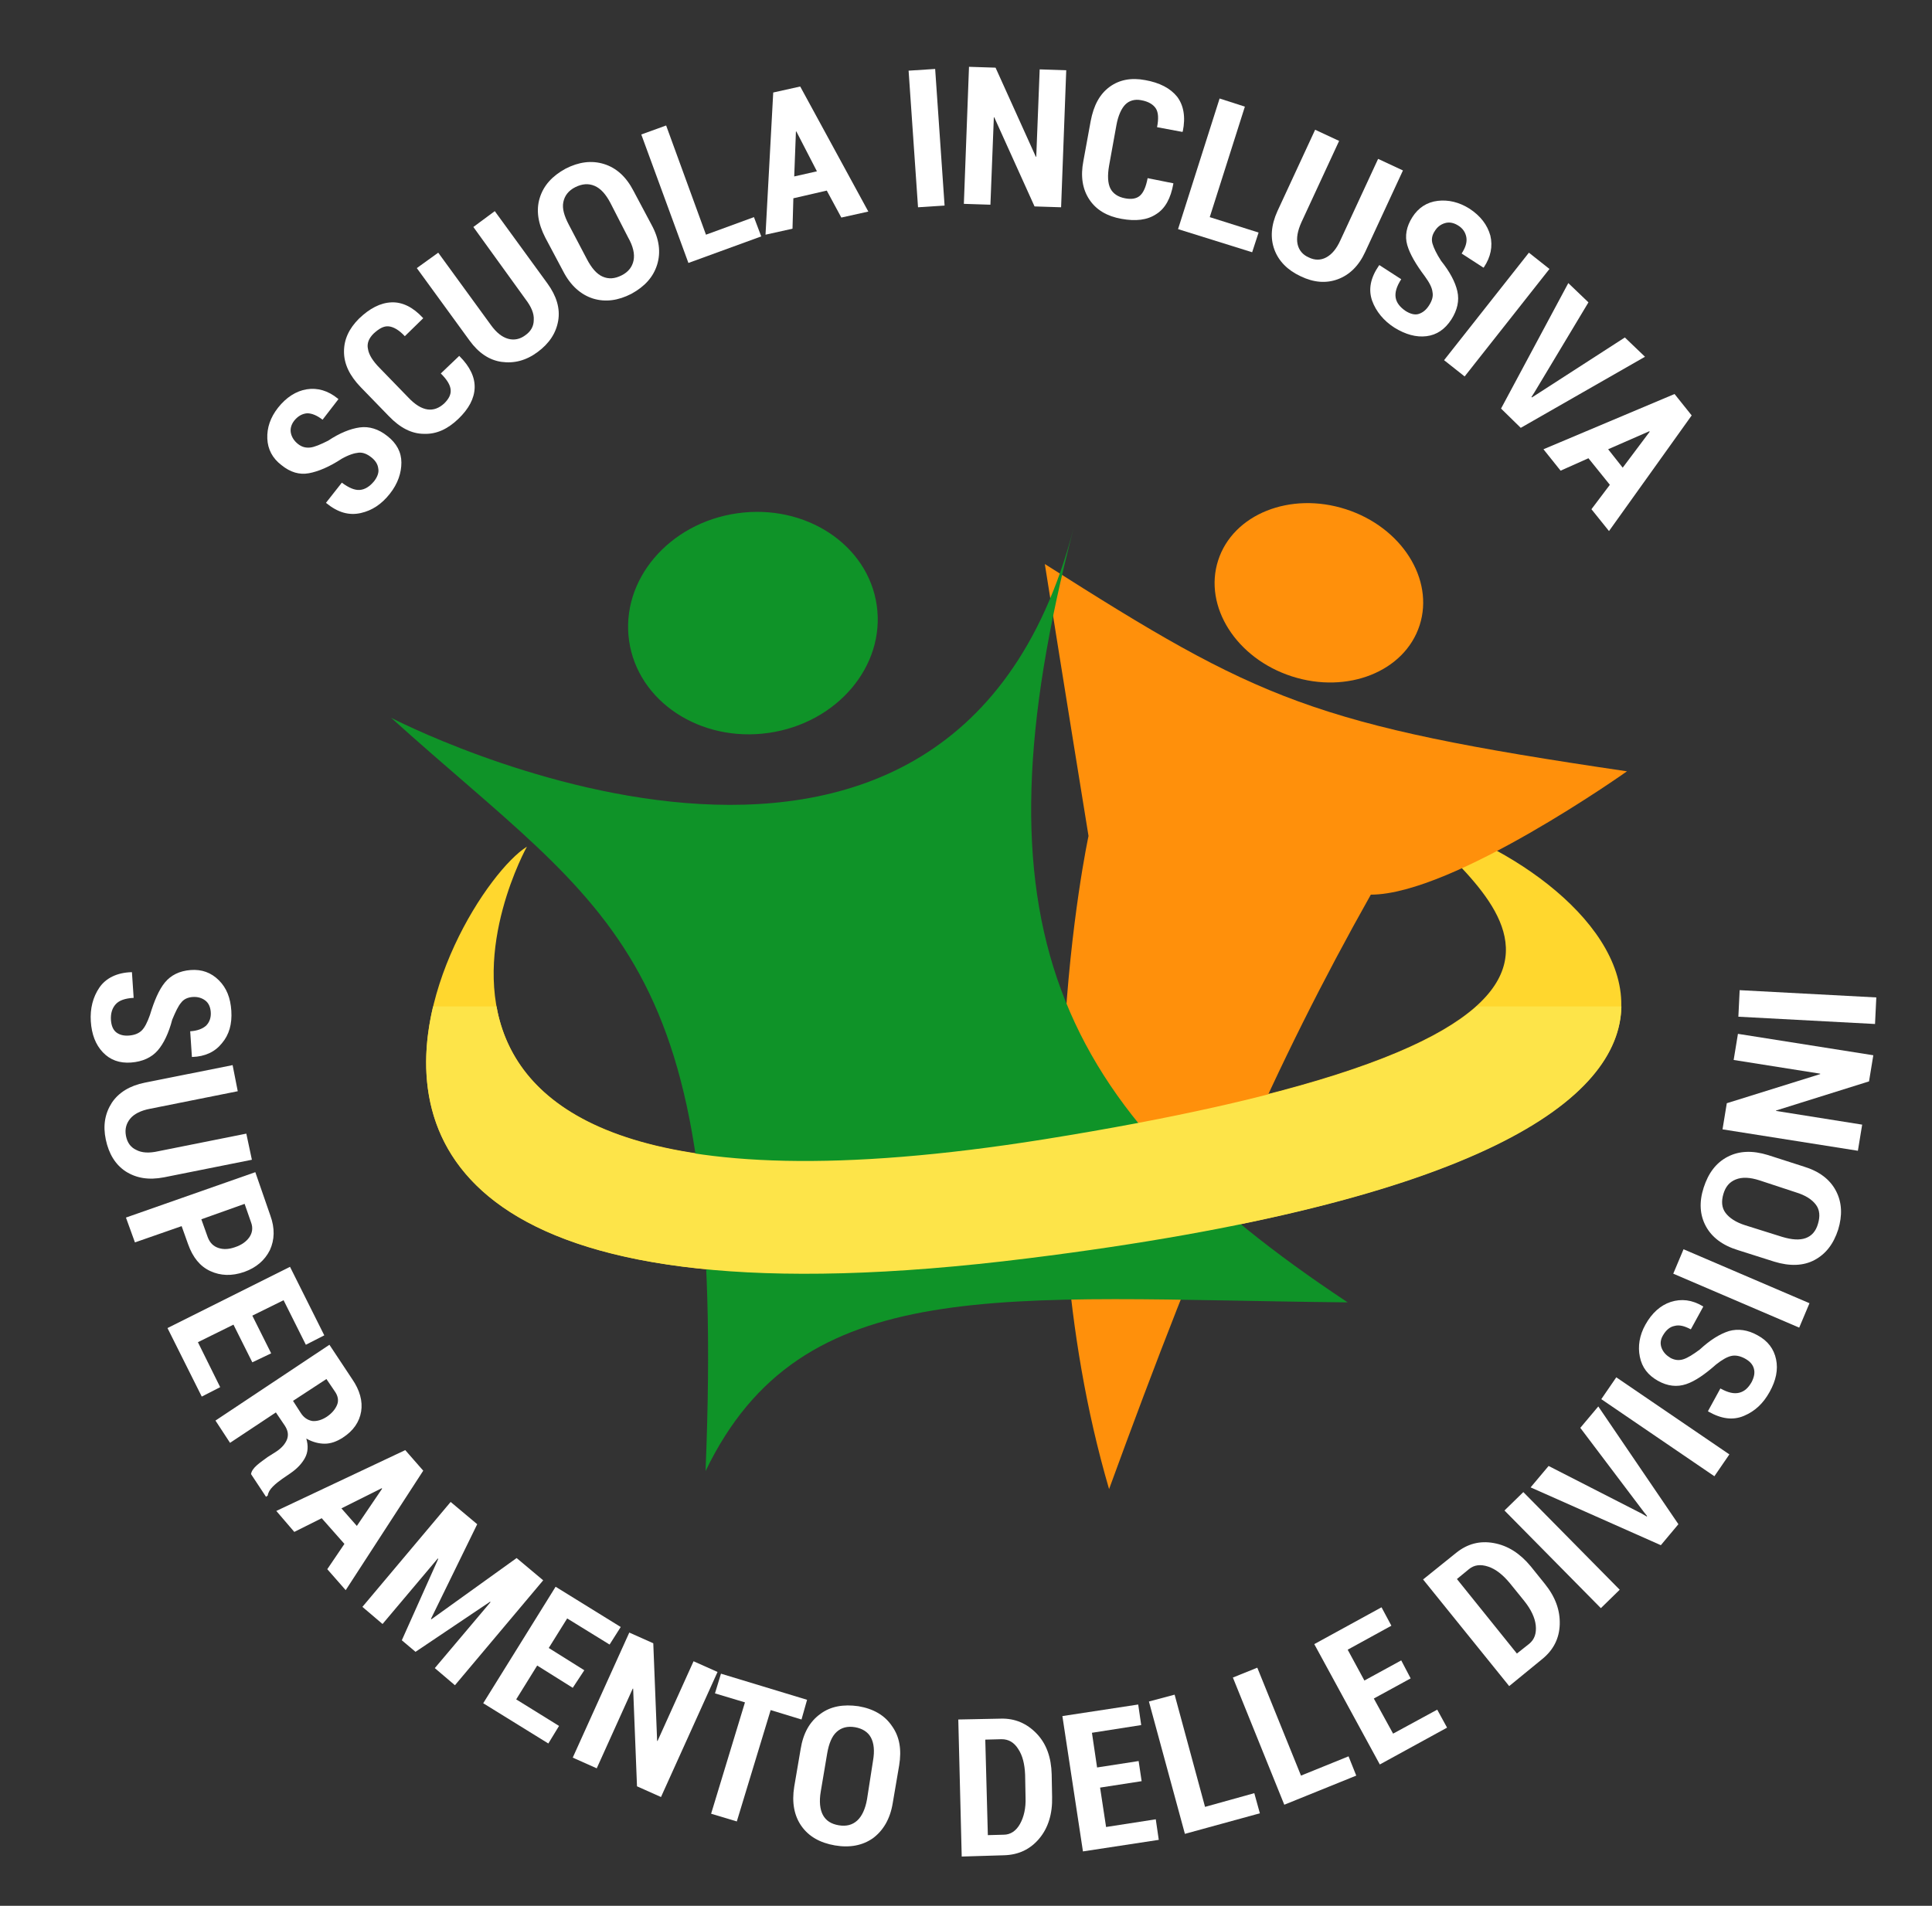 <?xml version="1.0" encoding="utf-8"?>
<!-- Generator: Adobe Illustrator 22.0.0, SVG Export Plug-In . SVG Version: 6.00 Build 0)  -->
<svg version="1.1" id="Livello_1" xmlns="http://www.w3.org/2000/svg" xmlns:xlink="http://www.w3.org/1999/xlink" x="0px" y="0px"
	 viewBox="0 0 451 445" style="enable-background:new 0 0 451 445;" xml:space="preserve">
<rect x="0" y="0" width="451" height="445" fill="#333333" stroke="none"/>
<style type="text/css">
	.st0{fill:#2C3E50;stroke:#000000;stroke-miterlimit:10;}
	.st1{fill:#FFF312;}
	.st2{fill:#FFD72E;}
	.st3{fill:#5CA336;}
	.st4{fill:#FDE449;}
	.st5{fill:#0F9328;}
	.st6{fill:#FF900B;}
	.st7{fill:#2C3E50;}
	.st8{fill:#FFFFFF;}
	.st9{fill:#FFFFFF;stroke:url(#);stroke-miterlimit:10;}
	.st10{fill:none;}
	.st11{fill:#FFFFFF;stroke:#000000;stroke-miterlimit:10;}
	.st12{fill:none;stroke:#000000;stroke-miterlimit:10;}
	.st13{fill:#F9D10D;}
	.st14{fill:none;stroke:#FFFFFF;stroke-width:2;stroke-miterlimit:10;}
</style>
<path class="st2" d="M123,197.7c-17.5,10.8-80.6,120.8,117.1,96.1C445.9,268,372.9,201.8,330.4,191c11.6,16.2,72.6,49.4-86.5,74.9
	C69.4,293.9,123,197.7,123,197.7z"/>
<path class="st6" d="M379.8,180.1c0,0-40.6,28.8-59.8,28.8c-22.5,40-38.6,77.1-61.1,138.8c-21.7-74.2-4.8-152.5-4.8-152.5
	s-6.1-37.6-10.2-63.5C293.9,163.5,306.4,169.3,379.8,180.1z"/>
<path class="st5" d="M91.3,167.6c0,0,130.2,67.8,159.3-44.2c-23.9,92-5.2,134.9,64,180.7c-80.9-0.8-127.4-7.3-149.9,39.4
	C169.7,221.8,143,214.3,91.3,167.6z"/>
<ellipse transform="matrix(0.99 -0.141 0.141 0.99 -18.713 26.122)" class="st5" cx="175.7" cy="145.6" rx="29.2" ry="25.9"/>
<ellipse transform="matrix(0.307 -0.952 0.952 0.307 81.531 388.925)" class="st6" cx="307.8" cy="138.5" rx="20.5" ry="24.7"/>
<path class="st10" d="M243.9,266c60.4-9.7,89.1-20.5,100.8-31H115.9C120.1,258.4,146.4,281.6,243.9,266z"/>
<path class="st4" d="M243.9,266c-97.5,15.6-123.8-7.5-128-31h-14.8c-8,33.6,9.8,75,139,58.8c106-13.2,138-37.2,138.4-58.8h-33.8
	C333,245.5,304.3,256.3,243.9,266z"/>
<g>
	<path class="st8" d="M86.7,106.8c-1-0.8-2-1.2-3-1.1s-2.3,0.5-3.9,1.4c-2.9,1.9-5.5,3-7.7,3.4c-2.2,0.4-4.3-0.2-6.4-1.9
		c-2.1-1.6-3.2-3.7-3.3-6.2c-0.1-2.5,0.7-4.9,2.5-7.2c1.9-2.4,4.2-3.9,6.7-4.3c2.5-0.4,5,0.3,7.3,2.2l0.1,0.1L75.3,98
		c-1.3-1-2.5-1.5-3.6-1.5c-1.1,0.1-2.1,0.6-3,1.7c-0.7,0.9-1,1.9-0.8,2.9c0.2,1,0.8,1.9,1.7,2.6c0.9,0.7,1.8,0.9,2.8,0.8
		s2.4-0.7,4.2-1.6c2.7-1.8,5.2-2.8,7.4-3.1c2.2-0.3,4.4,0.4,6.4,2c2.2,1.7,3.3,3.8,3.3,6.2s-0.8,4.9-2.7,7.3
		c-1.9,2.4-4.1,3.9-6.8,4.5c-2.7,0.6-5.3-0.1-8-2.3l-0.1-0.1l3.7-4.7c1.6,1.2,3,1.8,4.2,1.7s2.3-0.8,3.3-2c0.8-1,1.2-2.1,1-3
		C88.2,108.4,87.6,107.5,86.7,106.8z"/>
	<path class="st8" d="M107.2,83.1l0.1,0.1c2.4,2.4,3.6,4.9,3.5,7.4c-0.1,2.5-1.4,4.9-3.8,7.2c-2.5,2.4-5.1,3.6-8,3.5
		c-2.9,0-5.6-1.4-8.2-4.1l-6.6-6.8c-2.6-2.7-3.9-5.4-3.9-8.3s1.2-5.4,3.5-7.7c2.5-2.4,5-3.7,7.6-3.8c2.5-0.1,5,1.1,7.3,3.6l0.1,0.1
		l-4.3,4.2c-1.4-1.5-2.7-2.2-3.8-2.3s-2.2,0.5-3.5,1.7c-1.1,1.1-1.6,2.3-1.3,3.6c0.2,1.3,1.1,2.8,2.8,4.5l6.6,6.8
		c1.6,1.7,3.1,2.6,4.5,2.8s2.7-0.3,3.9-1.4c1.1-1.1,1.6-2.1,1.5-3.2c-0.1-1.1-0.8-2.3-2.3-3.8L107.2,83.1z"/>
	<path class="st8" d="M115.5,49.3l12.3,16.9c2.1,2.9,3,5.8,2.5,8.7c-0.5,2.9-2.1,5.3-4.8,7.3c-2.7,2-5.5,2.7-8.4,2.3
		c-2.9-0.4-5.4-2.1-7.5-5L97.3,62.6l5-3.6l12.3,16.9c1.3,1.8,2.6,2.8,4,3.2c1.4,0.4,2.8,0.1,4-0.8c1.3-0.9,2-2.1,2-3.6
		c0.1-1.5-0.6-3.1-1.9-4.8L110.5,53L115.5,49.3z"/>
	<path class="st8" d="M152.1,52.5c1.8,3.3,2.2,6.4,1.3,9.3c-0.9,2.9-2.9,5.1-6,6.8c-3.1,1.6-6.1,2-9,1.1c-2.8-0.9-5.2-3-6.9-6.3
		l-4.2-7.9c-1.7-3.3-2.2-6.4-1.3-9.3c0.9-2.9,2.9-5.1,6-6.8c3.1-1.6,6.1-2,9-1.1c2.9,0.9,5.2,3,6.9,6.3L152.1,52.5z M142.5,47.4
		c-1.1-2.1-2.3-3.4-3.7-4c-1.4-0.6-2.9-0.5-4.5,0.3c-1.6,0.8-2.5,2-2.8,3.5c-0.3,1.5,0.2,3.2,1.3,5.3l4.2,8c1.1,2.1,2.3,3.5,3.7,4.1
		c1.4,0.6,2.8,0.5,4.4-0.3c1.6-0.8,2.5-2,2.8-3.5s-0.1-3.3-1.3-5.4L142.5,47.4z"/>
	<path class="st8" d="M164.8,54.8l11.2-4.1l1.7,4.5l-17,6.2l-11-30l5.8-2.1L164.8,54.8z"/>
	<path class="st8" d="M193,44.5l-7.8,1.8l-0.2,7.1l-6.3,1.4l1.8-33.2l6.3-1.4l15.9,29.2l-6.3,1.4L193,44.5z M185.4,41.2l5.3-1.2
		l-4.8-9.3l-0.1,0L185.4,41.2z"/>
	<path class="st8" d="M220.5,48l-6.2,0.4l-2.2-31.9l6.2-0.4L220.5,48z"/>
	<path class="st8" d="M247.7,48.4l-6.2-0.2l-9.4-20.8l-0.1,0l-0.8,20.4l-6.2-0.2l1.2-32l6.2,0.2l9.4,20.8l0.1,0l0.8-20.4l6.2,0.2
		L247.7,48.4z"/>
	<path class="st8" d="M273.9,42.8l0,0.1c-0.6,3.4-1.9,5.8-4,7.1c-2.1,1.4-4.8,1.7-8.1,1.1c-3.4-0.6-5.9-2.1-7.5-4.5s-2.1-5.4-1.4-9
		l1.7-9.3c0.7-3.7,2.1-6.3,4.4-8c2.3-1.7,5.1-2.2,8.3-1.6c3.4,0.6,5.9,1.9,7.5,3.9c1.5,2,2,4.7,1.3,8.1l-0.1,0.1l-5.9-1.1
		c0.4-2,0.3-3.5-0.3-4.4c-0.6-0.9-1.7-1.6-3.4-1.9c-1.5-0.3-2.8,0.1-3.7,1s-1.7,2.6-2.1,4.9l-1.7,9.4c-0.4,2.3-0.3,4.1,0.3,5.3
		s1.8,2,3.4,2.3c1.5,0.3,2.7,0.1,3.5-0.6c0.8-0.7,1.4-2,1.8-4.1L273.9,42.8z"/>
	<path class="st8" d="M282.4,50.7l11.4,3.6l-1.5,4.6L275,53.5l9.7-30.5l5.9,1.9L282.4,50.7z"/>
	<path class="st8" d="M327.5,39.8l-8.8,19c-1.5,3.3-3.7,5.4-6.4,6.4s-5.6,0.8-8.7-0.7c-3-1.4-5.1-3.5-6.1-6.2c-1-2.7-0.8-5.7,0.7-9
		l8.8-19l5.6,2.6l-8.8,19c-0.9,2-1.2,3.7-0.9,5.1c0.3,1.4,1.2,2.5,2.6,3.1c1.4,0.7,2.8,0.7,4.1,0s2.4-2,3.3-4l8.8-19L327.5,39.8z"/>
	<path class="st8" d="M333.6,71.3c0.7-1.1,1-2.1,0.8-3.1c-0.1-1-0.7-2.2-1.8-3.7c-2.1-2.8-3.5-5.2-4.1-7.3c-0.6-2.1-0.2-4.3,1.2-6.5
		c1.4-2.2,3.4-3.5,5.9-3.8s5,0.3,7.4,1.8c2.6,1.7,4.2,3.8,4.9,6.3c0.6,2.5,0.1,5-1.5,7.4l-0.1,0.1l-5.1-3.3c0.9-1.4,1.3-2.6,1.1-3.8
		c-0.2-1.1-0.8-2.1-2-2.8c-1-0.6-2-0.8-3-0.5c-1,0.3-1.8,0.9-2.4,1.9c-0.6,0.9-0.8,1.9-0.5,2.9s0.9,2.3,2,4c2,2.5,3.3,4.9,3.8,7.1
		c0.5,2.2,0,4.4-1.4,6.6c-1.5,2.3-3.4,3.6-5.8,3.9c-2.4,0.3-4.9-0.4-7.5-2c-2.5-1.6-4.3-3.8-5.2-6.3c-0.9-2.6-0.4-5.3,1.6-8.2
		l0.1-0.1l5.1,3.3c-1.1,1.7-1.5,3.1-1.3,4.3s1,2.2,2.3,3.1c1.1,0.7,2.2,1,3.1,0.7C332.1,73,332.9,72.4,333.6,71.3z"/>
	<path class="st8" d="M341.9,87.9l-4.8-3.8L356.9,59l4.8,3.8L341.9,87.9z"/>
	<path class="st8" d="M358.2,91.6l-0.7,1.1l0.1,0.1l1.1-0.7l20.6-13.3l4.7,4.5L355,99.9l-4.6-4.5l15.7-29.3l4.7,4.5L358.2,91.6z"/>
	<path class="st8" d="M375.8,113.2l-5-6.2l-6.5,2.9l-4-5l30.6-12.9l4,5L375.6,124l-4.1-5.1L375.8,113.2z M375.4,104.9l3.4,4.3
		l6.3-8.4l-0.1-0.1L375.4,104.9z"/>
</g>
<g>
	<path class="st8" d="M30.1,241.8c1.3-0.1,2.3-0.5,3-1.2c0.7-0.7,1.3-1.9,1.9-3.6c1-3.3,2.1-5.9,3.5-7.6c1.4-1.7,3.4-2.7,6-2.9
		c2.6-0.2,4.8,0.6,6.6,2.4c1.8,1.8,2.7,4.1,2.9,7.1c0.2,3.1-0.5,5.6-2.2,7.6c-1.6,2-3.9,3.1-6.9,3.2l-0.1,0l-0.4-6
		c1.7-0.1,2.9-0.6,3.7-1.3c0.8-0.8,1.2-1.9,1.1-3.2c-0.1-1.2-0.5-2.1-1.3-2.7c-0.8-0.6-1.8-0.9-3-0.8c-1.1,0.1-2,0.5-2.6,1.3
		c-0.7,0.8-1.3,2.1-2.1,4c-0.8,3.1-2,5.6-3.4,7.2s-3.5,2.6-6.2,2.8c-2.7,0.2-4.9-0.6-6.6-2.4c-1.7-1.8-2.6-4.2-2.8-7.2
		c-0.2-3,0.5-5.7,2-7.9s4.1-3.5,7.5-3.6l0.1,0l0.4,6c-2,0.1-3.4,0.6-4.2,1.5c-0.8,0.9-1.2,2.1-1.1,3.7c0.1,1.3,0.5,2.3,1.3,2.9
		C27.9,241.6,28.8,241.9,30.1,241.8z"/>
	<path class="st8" d="M58.8,270.8l-20.5,4.1c-3.6,0.7-6.5,0.2-9-1.4c-2.4-1.6-3.9-4.1-4.6-7.4c-0.7-3.3-0.2-6.1,1.4-8.6
		c1.6-2.4,4.2-4,7.7-4.7l20.5-4.1l1.2,6.1L35,258.9c-2.1,0.4-3.7,1.2-4.6,2.3c-0.9,1.1-1.3,2.4-1,4c0.3,1.6,1.1,2.7,2.4,3.3
		c1.3,0.7,3,0.8,5.2,0.3l20.5-4.1L58.8,270.8z"/>
	<path class="st8" d="M42.4,286.3l-10.9,3.8l-2.1-5.8l30.2-10.6l3.5,10.1c1.1,3,1,5.7-0.1,8.1c-1.2,2.4-3.2,4.1-6,5.1
		c-2.9,1-5.5,0.9-7.9-0.2s-4.1-3.2-5.2-6.3L42.4,286.3z M47,284.7l1.5,4.2c0.5,1.3,1.3,2.1,2.5,2.5c1.2,0.4,2.5,0.3,3.9-0.2
		c1.5-0.5,2.6-1.3,3.3-2.3c0.7-1,0.9-2.2,0.4-3.5l-1.5-4.3L47,284.7z"/>
	<path class="st8" d="M58.9,318.1l-4.4-8.8l-8.3,4.1l5.2,10.5l-4.3,2.2l-8-16l28.6-14.3l8,16l-4.3,2.2l-5.2-10.4l-7.3,3.6l4.4,8.8
		L58.9,318.1z"/>
	<path class="st8" d="M64.4,329.8l-10.7,7.1l-3.4-5.2l26.6-17.7l5.3,8c1.8,2.6,2.5,5.2,2.1,7.6c-0.4,2.4-1.8,4.5-4.3,6.1
		c-1.4,0.9-2.8,1.4-4.2,1.4s-2.9-0.4-4.3-1.2c0.5,1.7,0.4,3.2-0.3,4.5c-0.7,1.3-1.8,2.5-3.4,3.6l-1.9,1.3c-0.7,0.5-1.5,1.1-2.2,1.8
		s-1.1,1.4-1.2,2.1l-0.4,0.3l-3.5-5.3c0.1-0.7,0.6-1.4,1.4-2.1c0.8-0.7,1.7-1.3,2.5-1.9l1.9-1.2c1.4-0.9,2.2-1.9,2.6-2.9
		c0.4-1.1,0.2-2.1-0.5-3.2L64.4,329.8z M68.4,327.1l1.8,2.8c0.7,1.1,1.6,1.7,2.7,1.9c1,0.1,2.2-0.2,3.4-1c1.2-0.8,2-1.8,2.4-2.8
		s0.2-2.1-0.6-3.2l-1.9-2.8L68.4,327.1z"/>
	<path class="st8" d="M80.4,360.5l-5.3-6l-6.4,3.2l-4.2-4.9l30.1-14.2l4.2,4.8l-18.1,27.9l-4.3-4.9L80.4,360.5z M79.7,352.2l3.6,4.1
		l5.9-8.7l-0.1-0.1L79.7,352.2z"/>
	<path class="st8" d="M100.6,378l0.1,0.1l19.9-14.3l6.2,5.2l-20.6,24.5l-4.7-4l13-15.4l-0.1-0.1l-17.4,11.7l-3.2-2.7l8.5-19
		l-0.1-0.1l-12.9,15.3l-4.7-4l20.6-24.5l6.2,5.2L100.6,378z"/>
	<path class="st8" d="M133.7,394.1l-8.3-5.2l-4.9,7.9l10,6.2l-2.5,4.1l-15.2-9.4l16.9-27.2l15.2,9.4l-2.6,4.1l-9.9-6.1l-4.3,6.9
		l8.3,5.2L133.7,394.1z"/>
	<path class="st8" d="M154.3,419.6l-5.6-2.5l-0.9-22.8l-0.1,0l-8.4,18.6l-5.6-2.5l13.2-29.2l5.6,2.5l0.9,22.8l0.1,0l8.4-18.6
		l5.6,2.5L154.3,419.6z"/>
	<path class="st8" d="M187.1,401.5l-7.2-2.2l-7.9,26l-6-1.8l7.9-26l-7-2.1l1.4-4.6l20.1,6.1L187.1,401.5z"/>
	<path class="st8" d="M208.4,421c-0.6,3.7-2.2,6.4-4.6,8.2c-2.4,1.7-5.4,2.3-8.9,1.7c-3.5-0.6-6.1-2.1-7.8-4.5s-2.3-5.5-1.7-9.2
		l1.5-8.8c0.6-3.7,2.1-6.4,4.6-8.2c2.4-1.8,5.4-2.3,8.9-1.8c3.5,0.6,6.1,2.1,7.8,4.6c1.8,2.5,2.3,5.5,1.7,9.2L208.4,421z
		 M203.8,411.1c0.4-2.3,0.2-4.1-0.5-5.4s-2-2.1-3.7-2.4c-1.8-0.3-3.2,0.1-4.3,1.1c-1.1,1-1.8,2.7-2.2,5l-1.5,8.9
		c-0.4,2.3-0.2,4.2,0.5,5.5s1.9,2.1,3.7,2.4c1.8,0.3,3.2-0.1,4.3-1.1s1.9-2.7,2.3-5L203.8,411.1z"/>
	<path class="st8" d="M224.5,433.5l-0.8-32l9.9-0.2c3.3-0.1,6.1,1.1,8.4,3.5s3.4,5.6,3.5,9.5l0.1,5.3c0.1,3.9-0.9,7.2-3,9.7
		s-4.8,3.8-8.2,3.9L224.5,433.5z M230,406.2l0.6,22.3l3.7-0.1c1.6,0,2.9-0.9,3.8-2.5s1.4-3.7,1.3-6.2l-0.1-5.3
		c-0.1-2.5-0.6-4.5-1.6-6c-1-1.6-2.3-2.3-3.9-2.3L230,406.2z"/>
	<path class="st8" d="M266.5,415.9l-9.7,1.5l1.4,9.2l11.6-1.8l0.7,4.8l-17.7,2.7l-4.8-31.6l17.7-2.7l0.7,4.8l-11.5,1.8l1.2,8.1
		l9.7-1.5L266.5,415.9z"/>
	<path class="st8" d="M281.3,421.9l11.5-3.2l1.3,4.7l-17.5,4.8l-8.4-30.9l6-1.6L281.3,421.9z"/>
	<path class="st8" d="M303.7,414.6l11.1-4.5l1.8,4.5l-16.8,6.8l-12-29.7l5.7-2.3L303.7,414.6z"/>
	<path class="st8" d="M329.3,391.9l-8.6,4.7l4.5,8.2l10.3-5.6l2.3,4.2l-15.7,8.6l-15.3-28.1l15.7-8.6l2.3,4.3l-10.2,5.6l3.9,7.2
		l8.6-4.7L329.3,391.9z"/>
	<path class="st8" d="M352.3,393.7l-20.1-24.9l7.7-6.2c2.6-2.1,5.5-2.9,8.8-2.3c3.3,0.6,6.1,2.4,8.6,5.4l3.3,4.1
		c2.5,3.1,3.6,6.2,3.5,9.5c-0.1,3.3-1.5,6-4.1,8.1L352.3,393.7z M340.1,368.7l14,17.4l2.9-2.3c1.2-1,1.7-2.4,1.5-4.3
		c-0.2-1.8-1.1-3.7-2.7-5.7l-3.4-4.2c-1.6-1.9-3.2-3.2-5-3.8c-1.8-0.6-3.3-0.4-4.5,0.6L340.1,368.7z"/>
	<path class="st8" d="M378.1,371.2l-4.4,4.3l-22.5-22.8l4.4-4.3L378.1,371.2z"/>
	<path class="st8" d="M383.2,353.4l1.2,0.7l0.1-0.1l-0.8-1l-14.8-19.6l4.2-5l18.7,27.5l-4.1,4.9l-30.4-13.5l4.2-5L383.2,353.4z"/>
	<path class="st8" d="M403.7,339.6l-3.5,5.1l-26.4-18l3.5-5.1L403.7,339.6z"/>
	<path class="st8" d="M407.3,317.2c-1.1-0.6-2.2-0.8-3.1-0.6c-1,0.2-2.2,0.9-3.6,2c-2.6,2.3-4.9,3.9-7,4.6c-2.1,0.7-4.3,0.5-6.6-0.8
		c-2.3-1.3-3.7-3.1-4.2-5.6c-0.5-2.4-0.1-5,1.3-7.5c1.5-2.7,3.5-4.5,5.9-5.3c2.5-0.8,5-0.5,7.5,1l0.1,0.1l-2.9,5.3
		c-1.5-0.8-2.7-1.1-3.8-0.8c-1.1,0.2-2,1-2.7,2.2c-0.6,1-0.7,2-0.3,3c0.4,1,1.1,1.7,2.1,2.3c1,0.5,1.9,0.6,2.9,0.3
		c1-0.3,2.3-1.1,3.9-2.3c2.4-2.2,4.6-3.6,6.8-4.3c2.1-0.6,4.4-0.3,6.7,1c2.4,1.3,3.8,3.2,4.3,5.6c0.5,2.4,0,4.9-1.5,7.6
		c-1.5,2.7-3.4,4.5-6,5.6s-5.3,0.7-8.3-1l-0.1-0.1l2.9-5.3c1.8,1,3.2,1.3,4.4,1c1.2-0.3,2.1-1.1,2.9-2.5c0.6-1.2,0.8-2.2,0.5-3.2
		C409.1,318.5,408.4,317.8,407.3,317.2z"/>
	<path class="st8" d="M422.4,304.3L420,310l-29.4-12.6l2.4-5.7L422.4,304.3z"/>
	<path class="st8" d="M421.1,272.4c3.6,1.1,6.1,3,7.5,5.7c1.4,2.7,1.5,5.7,0.5,9c-1.1,3.4-2.9,5.7-5.5,7.1s-5.8,1.5-9.4,0.4
		l-8.5-2.7c-3.6-1.1-6.1-3-7.5-5.6c-1.4-2.6-1.6-5.6-0.5-9s2.9-5.8,5.6-7.2c2.7-1.4,5.8-1.5,9.4-0.4L421.1,272.4z M410.7,275.6
		c-2.2-0.7-4-0.8-5.5-0.2s-2.4,1.7-2.9,3.4c-0.5,1.7-0.4,3.2,0.5,4.4c0.9,1.2,2.4,2.2,4.6,2.9l8.6,2.7c2.3,0.7,4.1,0.8,5.5,0.3
		s2.4-1.6,2.9-3.4c0.5-1.7,0.4-3.2-0.5-4.4c-0.9-1.2-2.4-2.2-4.7-2.9L410.7,275.6z"/>
	<path class="st8" d="M437.3,246.4l-1,6.1l-21.7,6.8l0,0.1l20.1,3.2l-1,6.1l-31.6-5l1-6.1l21.8-6.8l0-0.1l-20.2-3.2l1-6.1
		L437.3,246.4z"/>
	<path class="st8" d="M438,232.9l-0.3,6.2l-31.9-1.7l0.3-6.2L438,232.9z"/>
</g>
</svg>
